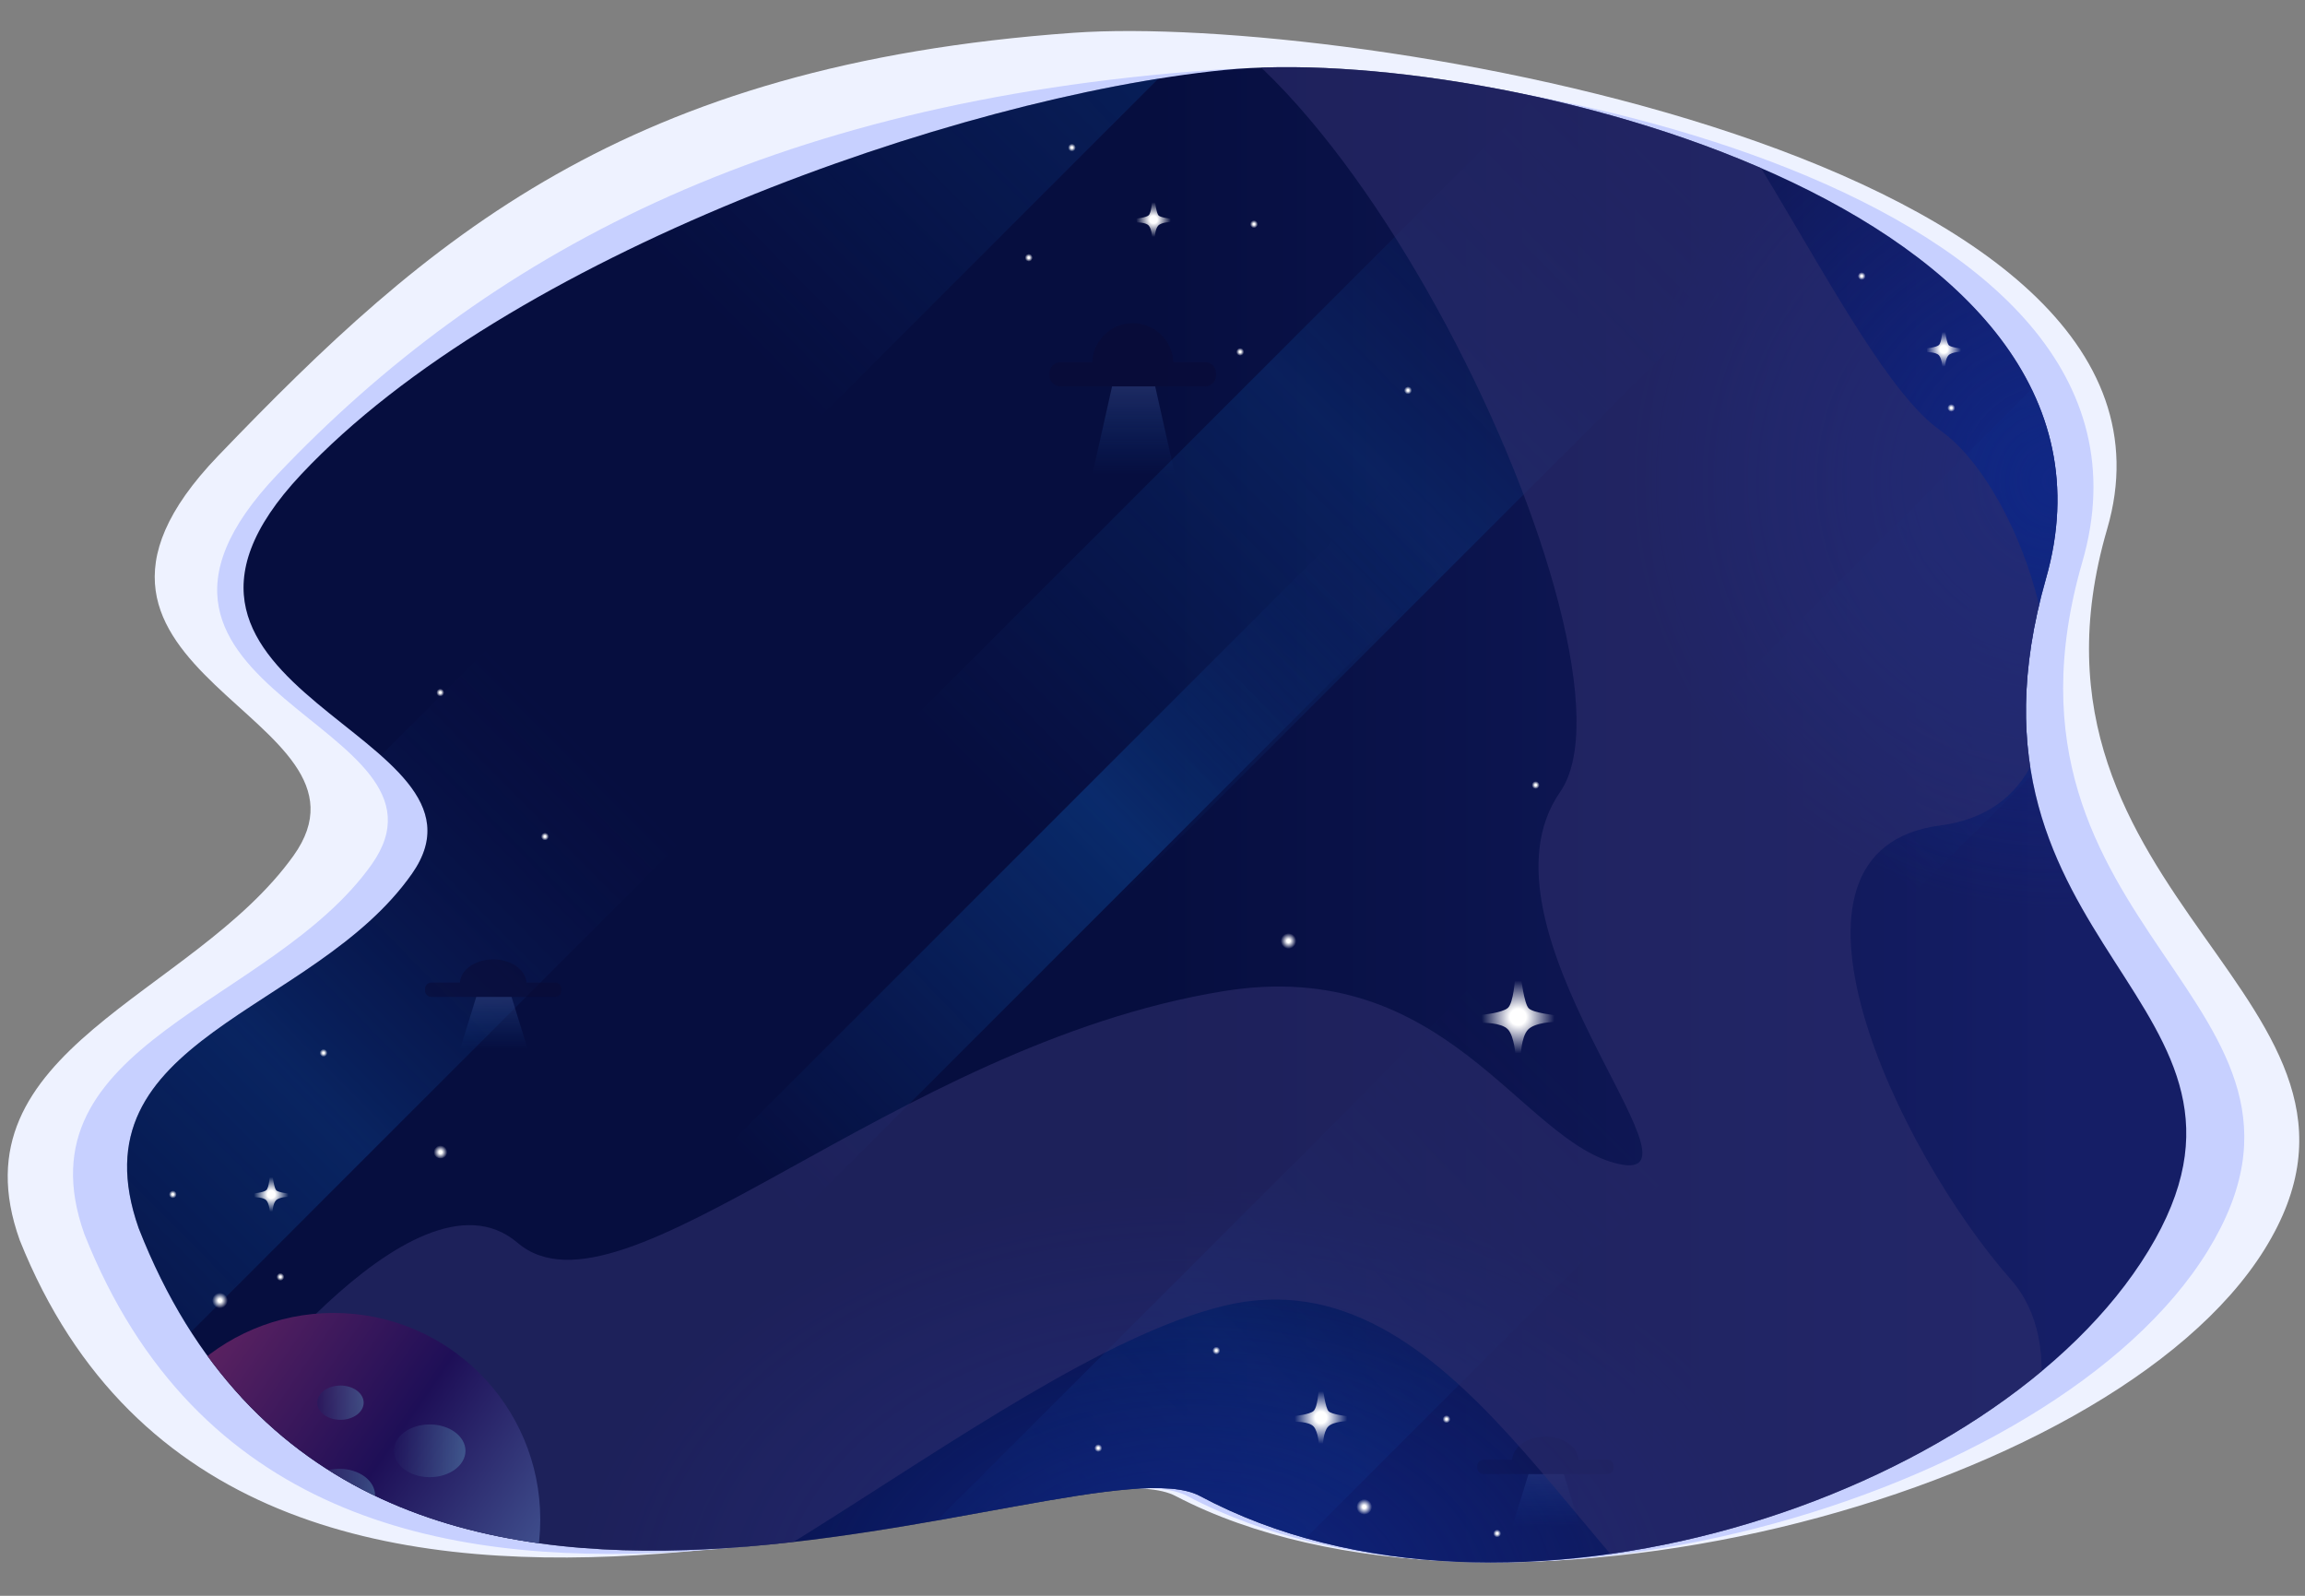 <?xml version="1.0" encoding="iso-8859-1"?>
<!-- Generator: Adobe Illustrator 23.0.0, SVG Export Plug-In . SVG Version: 6.00 Build 0)  -->
<svg version="1.1" id="&#x56FE;&#x5C42;_1" xmlns="http://www.w3.org/2000/svg" xmlns:xlink="http://www.w3.org/1999/xlink" x="0px"
	 y="0px" viewBox="0 0 1040 720" style="enable-background:new 0 0 1040 720;" xml:space="preserve">
<rect x="0" y="0" width="1040" height="720" fill="#808080" stroke="none"/>
<g>
	<path style="fill:#EEF2FF;" d="M8.912,559.569c-30.885-86.071,78.034-109.959,123.487-173.448S3.884,304.088,98.41,205.692
		S281.83,29.19,484.356,14.791c124.333-8.84,515.466,55.852,466.393,223.846s140.984,212.501,70.995,325.078
		S671.596,748.725,530.412,674.983C475.707,646.184,110.477,813.523,8.912,559.569z"/>
	<path style="fill:#C7D0FF;" d="M38.037,556.733c-30.582-86.071,84.636-103.196,129.642-166.684s-136.014-77.67-42.417-176.066
		S346.11,45.989,546.647,31.59c123.112-8.84,441.499,53.889,392.908,221.882c-48.591,167.993,125.858,198.319,56.557,310.897
		s-320.62,184.356-460.418,110.614C481.527,646.184,138.604,810.686,38.037,556.733z"/>
	<g>
		<defs>
			<path id="SVGID_1_" d="M62.55,554.115c-30.214-86.071,78.895-96.433,123.36-159.921s-142.445-81.815-49.974-180.211
				S430.86,43.808,552.253,31.59S971.126,93.115,923.12,261.108c-48.006,167.993,114.703,190.683,46.235,303.261
				S679.548,748.725,541.432,674.983C487.916,646.184,161.907,808.068,62.55,554.115z"/>
		</defs>
		<clipPath id="SVGID_2_">
			<use xlink:href="#SVGID_1_"  style="overflow:visible;"/>
		</clipPath>
		<linearGradient id="SVGID_3_" gradientUnits="userSpaceOnUse" x1="521.887" y1="367.645" x2="927.851" y2="367.645">
			<stop  offset="0" style="stop-color:#060E3F"/>
			<stop  offset="1" style="stop-color:#151E66"/>
		</linearGradient>
		<path style="clip-path:url(#SVGID_2_);fill:url(#SVGID_3_);" d="M62.55,554.115c-30.214-86.071,78.895-96.433,123.36-159.921
			s-142.445-81.815-49.974-180.211S430.86,43.808,552.253,31.59S971.126,93.115,923.12,261.108
			c-48.006,167.993,114.703,190.683,46.235,303.261S679.548,748.725,541.432,674.983C487.916,646.184,161.907,808.068,62.55,554.115
			z"/>
		
			<linearGradient id="SVGID_4_" gradientUnits="userSpaceOnUse" x1="-2307.405" y1="-2549.623" x2="-2304.411" y2="-2925.918" gradientTransform="matrix(1.169 1.169 -0.8 0.8 1110.726 5102.481)">
			<stop  offset="0" style="stop-color:#0C4594;stop-opacity:0"/>
			<stop  offset="0.531" style="stop-color:#0C4594"/>
			<stop  offset="1" style="stop-color:#0E1755;stop-opacity:0"/>
		</linearGradient>
		<polygon style="opacity:0.3;clip-path:url(#SVGID_2_);fill:url(#SVGID_4_);" points="387.1,349.084 474.283,436.267 
			840.303,70.247 753.12,-16.936 		"/>
		
			<linearGradient id="SVGID_5_" gradientUnits="userSpaceOnUse" x1="-2458.162" y1="-2607.701" x2="-2455.169" y2="-2983.996" gradientTransform="matrix(1.169 1.169 -0.8 0.8 1110.726 5102.481)">
			<stop  offset="0" style="stop-color:#0C4594;stop-opacity:0"/>
			<stop  offset="0.531" style="stop-color:#0C4594"/>
			<stop  offset="1" style="stop-color:#0E1755;stop-opacity:0"/>
		</linearGradient>
		<polygon style="opacity:0.3;clip-path:url(#SVGID_2_);fill:url(#SVGID_5_);" points="257.361,126.431 344.543,213.614 
			710.564,-152.407 623.381,-239.589 		"/>
		
			<linearGradient id="SVGID_6_" gradientUnits="userSpaceOnUse" x1="-2155.113" y1="-2781.11" x2="-2152.119" y2="-3157.405" gradientTransform="matrix(1.169 1.169 -0.8 0.8 1110.726 5102.481)">
			<stop  offset="0" style="stop-color:#0C4594;stop-opacity:0"/>
			<stop  offset="0.531" style="stop-color:#0C4594"/>
			<stop  offset="1" style="stop-color:#0E1755;stop-opacity:0"/>
		</linearGradient>
		<polygon style="opacity:0.3;clip-path:url(#SVGID_2_);fill:url(#SVGID_6_);" points="750.258,341.908 837.44,429.091 
			1203.461,63.071 1116.278,-24.112 		"/>
		
			<linearGradient id="SVGID_7_" gradientUnits="userSpaceOnUse" x1="-2402.981" y1="-2074.018" x2="-2399.988" y2="-2450.312" gradientTransform="matrix(1.169 1.169 -0.8 0.8 1110.726 5102.481)">
			<stop  offset="0" style="stop-color:#0C4594;stop-opacity:0"/>
			<stop  offset="0.531" style="stop-color:#0C4594"/>
			<stop  offset="1" style="stop-color:#0E1755;stop-opacity:0"/>
		</linearGradient>
		<polygon style="opacity:0.4;clip-path:url(#SVGID_2_);fill:url(#SVGID_7_);" points="-105.041,617.817 -17.859,705 
			348.162,338.98 260.979,251.797 		"/>
		
			<linearGradient id="SVGID_8_" gradientUnits="userSpaceOnUse" x1="-2148.003" y1="-2263.599" x2="-2145.009" y2="-2639.893" gradientTransform="matrix(1.169 1.169 -0.8 0.8 1110.726 5102.481)">
			<stop  offset="0" style="stop-color:#0C4594;stop-opacity:0"/>
			<stop  offset="0.531" style="stop-color:#0C4594"/>
			<stop  offset="1" style="stop-color:#0E1755;stop-opacity:0"/>
		</linearGradient>
		<polygon style="opacity:0.3;clip-path:url(#SVGID_2_);fill:url(#SVGID_8_);" points="344.609,764.175 431.792,851.358 
			797.812,485.338 710.629,398.155 		"/>
		
			<linearGradient id="SVGID_9_" gradientUnits="userSpaceOnUse" x1="566.227" y1="-2378.811" x2="569.221" y2="-2755.106" gradientTransform="matrix(0.422 0.422 -0.8 0.8 -1797.032 2194.724)">
			<stop  offset="0" style="stop-color:#0C4594;stop-opacity:0"/>
			<stop  offset="0.531" style="stop-color:#0C4594"/>
			<stop  offset="1" style="stop-color:#0E1755;stop-opacity:0"/>
		</linearGradient>
		<polygon style="opacity:0.5;clip-path:url(#SVGID_2_);fill:url(#SVGID_9_);" points="305.045,540.294 336.517,571.767 
			702.538,205.746 671.065,174.274 		"/>
		<g style="opacity:0.5;clip-path:url(#SVGID_2_);">
			<linearGradient id="SVGID_10_" gradientUnits="userSpaceOnUse" x1="511.486" y1="213.804" x2="511.486" y2="172.115">
				<stop  offset="0" style="stop-color:#0C4594;stop-opacity:0"/>
				<stop  offset="1" style="stop-color:#394987"/>
			</linearGradient>
			<polygon style="fill:url(#SVGID_10_);" points="530.56,216.069 492.413,216.069 502.988,168.857 519.985,168.857 			"/>
			<path style="fill:#090933;" d="M543.836,174.333h-65.454c-2.654,0-4.825-2.171-4.825-4.825v-1.264
				c0-2.654,2.171-4.825,4.825-4.825h65.454c2.654,0,4.825,2.171,4.825,4.825v1.264C548.661,172.162,546.49,174.333,543.836,174.333
				z"/>
			<path style="fill:#090933;" d="M529.422,164.131c0,10.114-36.627,10.114-36.627,0s8.199-18.314,18.314-18.314
				C521.223,145.817,529.422,154.016,529.422,164.131z"/>
		</g>
		<g style="opacity:0.5;clip-path:url(#SVGID_2_);">
			<linearGradient id="SVGID_11_" gradientUnits="userSpaceOnUse" x1="697.609" y1="688.547" x2="697.609" y2="663.78">
				<stop  offset="0" style="stop-color:#0C4594;stop-opacity:0"/>
				<stop  offset="1" style="stop-color:#394987"/>
			</linearGradient>
			<polygon style="fill:url(#SVGID_11_);" points="713.237,689.892 681.981,689.892 690.646,661.844 704.572,661.844 			"/>
			<path style="fill:#090933;" d="M725.201,665.097h-55.803c-1.577,0-2.866-1.29-2.866-2.866v-0.751c0-1.577,1.29-2.866,2.866-2.866
				h55.803c1.577,0,2.867,1.29,2.867,2.866v0.751C728.068,663.807,726.778,665.097,725.201,665.097z"/>
			<path style="fill:#090933;" d="M712.305,659.036c0,6.009-30.01,6.009-30.01,0s6.718-10.88,15.005-10.88
				C705.587,648.156,712.305,653.027,712.305,659.036z"/>
		</g>
		<g style="opacity:0.5;clip-path:url(#SVGID_2_);">
			<linearGradient id="SVGID_12_" gradientUnits="userSpaceOnUse" x1="222.842" y1="473.258" x2="222.842" y2="448.492">
				<stop  offset="0" style="stop-color:#0C4594;stop-opacity:0"/>
				<stop  offset="1" style="stop-color:#394987"/>
			</linearGradient>
			<polygon style="fill:url(#SVGID_12_);" points="238.47,474.604 207.214,474.604 215.879,446.556 229.805,446.556 			"/>
			<path style="fill:#090933;" d="M250.434,449.809h-55.803c-1.577,0-2.867-1.29-2.867-2.866v-0.751c0-1.577,1.29-2.866,2.867-2.866
				h55.803c1.577,0,2.866,1.29,2.866,2.866v0.751C253.301,448.519,252.011,449.809,250.434,449.809z"/>
			<path style="fill:#090933;" d="M237.538,443.748c0,6.009-30.01,6.009-30.01,0c0-6.009,6.718-10.88,15.005-10.88
				C230.82,432.868,237.538,437.739,237.538,443.748z"/>
		</g>
		<radialGradient id="SVGID_13_" cx="927.899" cy="217.013" r="193.382" gradientUnits="userSpaceOnUse">
			<stop  offset="0" style="stop-color:#102785"/>
			<stop  offset="1" style="stop-color:#112586;stop-opacity:0"/>
		</radialGradient>
		<circle style="clip-path:url(#SVGID_2_);fill:url(#SVGID_13_);" cx="927.899" cy="217.013" r="193.382"/>
		
			<radialGradient id="SVGID_14_" cx="-1372.393" cy="727.851" r="193.382" gradientTransform="matrix(1.443 0 0 1 2517.838 0)" gradientUnits="userSpaceOnUse">
			<stop  offset="0" style="stop-color:#102785"/>
			<stop  offset="1" style="stop-color:#112586;stop-opacity:0"/>
		</radialGradient>
		<ellipse style="clip-path:url(#SVGID_2_);fill:url(#SVGID_14_);" cx="536.981" cy="727.851" rx="279.119" ry="193.382"/>
		<path style="opacity:0.6;clip-path:url(#SVGID_2_);fill:#2E2E6C;" d="M720.543-4.318C770.21,0.403,831.586,163.38,875.399,194.162
			s83.849,167.321,0,178.274s-19.263,146.925,31.916,204.902c51.178,57.977-50.612,213.966-121.619,177.33
			S657.467,563.363,551.9,589.235S274.103,783.561,219.148,738.049S96.532,645.965,96.532,645.965s89.755-125.471,136.968-85.246
			s168.882-89.139,318.4-113.499c100.846-16.43,134.272,68.363,178.652,77.995c44.38,9.631-69.308-106.511-26.628-167.887
			c42.68-61.376-108.777-378.077-210.378-361.647C758.313-49.265,720.543-4.318,720.543-4.318z"/>
		<g id="&#x70B9;&#x661F;&#x7EC4;" style="clip-path:url(#SVGID_2_);">
			<radialGradient id="SVGID_15_" cx="615.542" cy="679.883" r="3.966" gradientUnits="userSpaceOnUse">
				<stop  offset="0.196" style="stop-color:#FFFFFF"/>
				<stop  offset="0.883" style="stop-color:#FFFFFF;stop-opacity:0"/>
			</radialGradient>
			<circle style="fill:url(#SVGID_15_);" cx="615.542" cy="679.883" r="3.966"/>
			<radialGradient id="SVGID_16_" cx="581.361" cy="424.559" r="3.966" gradientUnits="userSpaceOnUse">
				<stop  offset="0.196" style="stop-color:#FFFFFF"/>
				<stop  offset="0.883" style="stop-color:#FFFFFF;stop-opacity:0"/>
			</radialGradient>
			<circle style="fill:url(#SVGID_16_);" cx="581.361" cy="424.559" r="3.966"/>
			<radialGradient id="SVGID_17_" cx="99.228" cy="586.78" r="3.966" gradientUnits="userSpaceOnUse">
				<stop  offset="0.196" style="stop-color:#FFFFFF"/>
				<stop  offset="0.883" style="stop-color:#FFFFFF;stop-opacity:0"/>
			</radialGradient>
			<circle style="fill:url(#SVGID_17_);" cx="99.228" cy="586.78" r="3.966"/>
			
				<radialGradient id="SVGID_18_" cx="-3040.59" cy="-3267.635" r="3.472" gradientTransform="matrix(0.707 0.707 -0.707 0.707 38.207 4979.761)" gradientUnits="userSpaceOnUse">
				<stop  offset="0.196" style="stop-color:#FFFFFF"/>
				<stop  offset="0.883" style="stop-color:#FFFFFF;stop-opacity:0"/>
			</radialGradient>
			<circle style="fill:url(#SVGID_18_);" cx="198.752" cy="519.172" r="3.472"/>
			<radialGradient id="SVGID_19_" cx="635.277" cy="176.127" r="1.983" gradientUnits="userSpaceOnUse">
				<stop  offset="0.196" style="stop-color:#FFFFFF"/>
				<stop  offset="0.883" style="stop-color:#FFFFFF;stop-opacity:0"/>
			</radialGradient>
			<circle style="fill:url(#SVGID_19_);" cx="635.277" cy="176.127" r="1.983"/>
			<radialGradient id="SVGID_20_" cx="559.549" cy="158.753" r="1.983" gradientUnits="userSpaceOnUse">
				<stop  offset="0.196" style="stop-color:#FFFFFF"/>
				<stop  offset="0.883" style="stop-color:#FFFFFF;stop-opacity:0"/>
			</radialGradient>
			<circle style="fill:url(#SVGID_20_);" cx="559.549" cy="158.753" r="1.983"/>
			<radialGradient id="SVGID_21_" cx="565.781" cy="101.154" r="1.983" gradientUnits="userSpaceOnUse">
				<stop  offset="0.196" style="stop-color:#FFFFFF"/>
				<stop  offset="0.883" style="stop-color:#FFFFFF;stop-opacity:0"/>
			</radialGradient>
			<circle style="fill:url(#SVGID_21_);" cx="565.781" cy="101.154" r="1.983"/>
			<radialGradient id="SVGID_22_" cx="464.18" cy="116.262" r="1.983" gradientUnits="userSpaceOnUse">
				<stop  offset="0.196" style="stop-color:#FFFFFF"/>
				<stop  offset="0.883" style="stop-color:#FFFFFF;stop-opacity:0"/>
			</radialGradient>
			<circle style="fill:url(#SVGID_22_);" cx="464.18" cy="116.262" r="1.983"/>
			<radialGradient id="SVGID_23_" cx="483.631" cy="66.595" r="1.983" gradientUnits="userSpaceOnUse">
				<stop  offset="0.196" style="stop-color:#FFFFFF"/>
				<stop  offset="0.883" style="stop-color:#FFFFFF;stop-opacity:0"/>
			</radialGradient>
			<circle style="fill:url(#SVGID_23_);" cx="483.631" cy="66.595" r="1.983"/>
			<radialGradient id="SVGID_24_" cx="880.404" cy="184.059" r="1.983" gradientUnits="userSpaceOnUse">
				<stop  offset="0.196" style="stop-color:#FFFFFF"/>
				<stop  offset="0.883" style="stop-color:#FFFFFF;stop-opacity:0"/>
			</radialGradient>
			<circle style="fill:url(#SVGID_24_);" cx="880.404" cy="184.059" r="1.983"/>
			<radialGradient id="SVGID_25_" cx="839.99" cy="124.571" r="1.983" gradientUnits="userSpaceOnUse">
				<stop  offset="0.196" style="stop-color:#FFFFFF"/>
				<stop  offset="0.883" style="stop-color:#FFFFFF;stop-opacity:0"/>
			</radialGradient>
			<circle style="fill:url(#SVGID_25_);" cx="839.99" cy="124.571" r="1.983"/>
			<radialGradient id="SVGID_26_" cx="692.876" cy="354.212" r="1.983" gradientUnits="userSpaceOnUse">
				<stop  offset="0.196" style="stop-color:#FFFFFF"/>
				<stop  offset="0.883" style="stop-color:#FFFFFF;stop-opacity:0"/>
			</radialGradient>
			<circle style="fill:url(#SVGID_26_);" cx="692.876" cy="354.212" r="1.983"/>
			<radialGradient id="SVGID_27_" cx="198.657" cy="312.476" r="1.983" gradientUnits="userSpaceOnUse">
				<stop  offset="0.196" style="stop-color:#FFFFFF"/>
				<stop  offset="0.883" style="stop-color:#FFFFFF;stop-opacity:0"/>
			</radialGradient>
			<circle style="fill:url(#SVGID_27_);" cx="198.657" cy="312.477" r="1.983"/>
			<radialGradient id="SVGID_28_" cx="245.87" cy="377.441" r="1.983" gradientUnits="userSpaceOnUse">
				<stop  offset="0.196" style="stop-color:#FFFFFF"/>
				<stop  offset="0.883" style="stop-color:#FFFFFF;stop-opacity:0"/>
			</radialGradient>
			<circle style="fill:url(#SVGID_28_);" cx="245.87" cy="377.441" r="1.983"/>
			<radialGradient id="SVGID_29_" cx="126.517" cy="576.11" r="1.983" gradientUnits="userSpaceOnUse">
				<stop  offset="0.196" style="stop-color:#FFFFFF"/>
				<stop  offset="0.883" style="stop-color:#FFFFFF;stop-opacity:0"/>
			</radialGradient>
			<circle style="fill:url(#SVGID_29_);" cx="126.517" cy="576.11" r="1.983"/>
			<radialGradient id="SVGID_30_" cx="77.983" cy="538.907" r="1.983" gradientUnits="userSpaceOnUse">
				<stop  offset="0.196" style="stop-color:#FFFFFF"/>
				<stop  offset="0.883" style="stop-color:#FFFFFF;stop-opacity:0"/>
			</radialGradient>
			<circle style="fill:url(#SVGID_30_);" cx="77.983" cy="538.907" r="1.983"/>
			<radialGradient id="SVGID_31_" cx="145.968" cy="475.076" r="1.983" gradientUnits="userSpaceOnUse">
				<stop  offset="0.196" style="stop-color:#FFFFFF"/>
				<stop  offset="0.883" style="stop-color:#FFFFFF;stop-opacity:0"/>
			</radialGradient>
			<circle style="fill:url(#SVGID_31_);" cx="145.968" cy="475.076" r="1.983"/>
			<radialGradient id="SVGID_32_" cx="495.529" cy="653.35" r="1.983" gradientUnits="userSpaceOnUse">
				<stop  offset="0.196" style="stop-color:#FFFFFF"/>
				<stop  offset="0.883" style="stop-color:#FFFFFF;stop-opacity:0"/>
			</radialGradient>
			<circle style="fill:url(#SVGID_32_);" cx="495.529" cy="653.35" r="1.983"/>
			<radialGradient id="SVGID_33_" cx="675.502" cy="691.875" r="1.983" gradientUnits="userSpaceOnUse">
				<stop  offset="0.196" style="stop-color:#FFFFFF"/>
				<stop  offset="0.883" style="stop-color:#FFFFFF;stop-opacity:0"/>
			</radialGradient>
			<circle style="fill:url(#SVGID_33_);" cx="675.502" cy="691.875" r="1.983"/>
			<radialGradient id="SVGID_34_" cx="652.651" cy="640.319" r="1.983" gradientUnits="userSpaceOnUse">
				<stop  offset="0.196" style="stop-color:#FFFFFF"/>
				<stop  offset="0.883" style="stop-color:#FFFFFF;stop-opacity:0"/>
			</radialGradient>
			<circle style="fill:url(#SVGID_34_);" cx="652.651" cy="640.319" r="1.983"/>
			<radialGradient id="SVGID_35_" cx="548.784" cy="609.348" r="1.983" gradientUnits="userSpaceOnUse">
				<stop  offset="0.196" style="stop-color:#FFFFFF"/>
				<stop  offset="0.883" style="stop-color:#FFFFFF;stop-opacity:0"/>
			</radialGradient>
			<circle style="fill:url(#SVGID_35_);" cx="548.784" cy="609.348" r="1.983"/>
		</g>
		<g id="&#x83F1;&#x661F;&#x7EC4;_1_" style="clip-path:url(#SVGID_2_);">
			<radialGradient id="SVGID_36_" cx="684.945" cy="458.835" r="18.608" gradientUnits="userSpaceOnUse">
				<stop  offset="0.196" style="stop-color:#FFFFFF"/>
				<stop  offset="0.883" style="stop-color:#FFFFFF;stop-opacity:0"/>
			</radialGradient>
			<path style="fill:url(#SVGID_36_);" d="M703.074,459.59l-1.564-1.564c0,0-9.705-1.018-11.766-3.079s-3.479-13.866-3.479-13.866
				l-1.32-1.32l-1.351,1.351c0,0-0.657,11.421-3.288,13.675s-11.791,3.104-11.791,3.104l-1.7,1.7l1.893,1.893
				c0,0,8.654-0.222,11.643,2.956c2.989,3.178,3.492,12.368,3.492,12.368l1.102,1.102l1.219-1.219c0,0,0.099-8.786,3.264-12.14
				s12.166-3.479,12.166-3.479L703.074,459.59z"/>
			<radialGradient id="SVGID_37_" cx="595.996" cy="639.564" r="13.449" gradientUnits="userSpaceOnUse">
				<stop  offset="0.196" style="stop-color:#FFFFFF"/>
				<stop  offset="0.883" style="stop-color:#FFFFFF;stop-opacity:0"/>
			</radialGradient>
			<path style="fill:url(#SVGID_37_);" d="M609.1,640.11l-1.13-1.131c0,0-7.015-0.736-8.504-2.225s-2.515-10.022-2.515-10.022
				l-0.954-0.954l-0.976,0.976c0,0-0.475,8.255-2.377,9.884s-8.522,2.243-8.522,2.243l-1.228,1.228l1.368,1.368
				c0,0,6.255-0.16,8.415,2.136c2.16,2.297,2.524,8.939,2.524,8.939l0.797,0.797l0.881-0.881c0,0,0.071-6.35,2.359-8.774
				s8.794-2.515,8.794-2.515L609.1,640.11z"/>
			<radialGradient id="SVGID_38_" cx="122.362" cy="538.907" r="8.843" gradientUnits="userSpaceOnUse">
				<stop  offset="0.196" style="stop-color:#FFFFFF"/>
				<stop  offset="0.883" style="stop-color:#FFFFFF;stop-opacity:0"/>
			</radialGradient>
			<path style="fill:url(#SVGID_38_);" d="M130.978,539.266l-0.743-0.743c0,0-4.612-0.484-5.592-1.463
				c-0.979-0.979-1.654-6.59-1.654-6.59l-0.627-0.627l-0.642,0.642c0,0-0.312,5.428-1.563,6.499
				c-1.251,1.071-5.604,1.475-5.604,1.475l-0.808,0.808l0.899,0.899c0,0,4.113-0.105,5.533,1.405s1.659,5.878,1.659,5.878
				l0.524,0.524l0.579-0.58c0,0,0.047-4.175,1.551-5.769c1.504-1.594,5.782-1.654,5.782-1.654L130.978,539.266z"/>
			<radialGradient id="SVGID_39_" cx="520.457" cy="99.077" r="8.843" gradientUnits="userSpaceOnUse">
				<stop  offset="0.196" style="stop-color:#FFFFFF"/>
				<stop  offset="0.883" style="stop-color:#FFFFFF;stop-opacity:0"/>
			</radialGradient>
			<path style="fill:url(#SVGID_39_);" d="M529.073,99.436l-0.743-0.743c0,0-4.612-0.484-5.592-1.463
				c-0.979-0.979-1.654-6.59-1.654-6.59l-0.627-0.627l-0.642,0.642c0,0-0.312,5.428-1.563,6.499
				c-1.251,1.071-5.604,1.475-5.604,1.475l-0.808,0.808l0.899,0.899c0,0,4.113-0.105,5.533,1.405s1.659,5.878,1.659,5.878
				l0.524,0.524l0.579-0.579c0,0,0.047-4.175,1.551-5.769s5.782-1.654,5.782-1.654L529.073,99.436z"/>
			<radialGradient id="SVGID_40_" cx="877.005" cy="157.62" r="8.843" gradientUnits="userSpaceOnUse">
				<stop  offset="0.196" style="stop-color:#FFFFFF"/>
				<stop  offset="0.883" style="stop-color:#FFFFFF;stop-opacity:0"/>
			</radialGradient>
			<path style="fill:url(#SVGID_40_);" d="M885.62,157.979l-0.743-0.743c0,0-4.612-0.484-5.592-1.463s-1.654-6.59-1.654-6.59
				l-0.627-0.627l-0.642,0.642c0,0-0.312,5.428-1.563,6.499c-1.251,1.071-5.604,1.475-5.604,1.475l-0.808,0.808l0.899,0.899
				c0,0,4.113-0.105,5.533,1.405s1.659,5.878,1.659,5.878l0.524,0.524l0.579-0.579c0,0,0.047-4.175,1.551-5.769
				c1.504-1.594,5.782-1.654,5.782-1.654L885.62,157.979z"/>
		</g>
		<g style="clip-path:url(#SVGID_2_);">
			<linearGradient id="SVGID_41_" gradientUnits="userSpaceOnUse" x1="74.184" y1="632.88" x2="227.603" y2="738.776">
				<stop  offset="0" style="stop-color:#5C2261"/>
				<stop  offset="0.509" style="stop-color:#1E0F57"/>
				<stop  offset="1" style="stop-color:#435693"/>
			</linearGradient>
			<circle style="fill:url(#SVGID_41_);" cx="150.557" cy="685.596" r="93.207"/>
			<linearGradient id="SVGID_42_" gradientUnits="userSpaceOnUse" x1="143.127" y1="632.871" x2="164.083" y2="632.871">
				<stop  offset="0" style="stop-color:#21195E"/>
				<stop  offset="1" style="stop-color:#5586AE"/>
			</linearGradient>
			<ellipse style="opacity:0.5;fill:url(#SVGID_42_);" cx="153.605" cy="632.871" rx="10.476" ry="7.731"/>
			<linearGradient id="SVGID_43_" gradientUnits="userSpaceOnUse" x1="177.763" y1="654.589" x2="210.018" y2="654.589">
				<stop  offset="0" style="stop-color:#21195E"/>
				<stop  offset="1" style="stop-color:#5586AE"/>
			</linearGradient>
			<ellipse style="opacity:0.5;fill:url(#SVGID_43_);" cx="193.891" cy="654.589" rx="16.124" ry="11.899"/>
			<linearGradient id="SVGID_44_" gradientUnits="userSpaceOnUse" x1="136.972" y1="674.607" x2="169.226" y2="674.607">
				<stop  offset="0" style="stop-color:#21195E"/>
				<stop  offset="1" style="stop-color:#5586AE"/>
			</linearGradient>
			<ellipse style="opacity:0.5;fill:url(#SVGID_44_);" cx="153.099" cy="674.607" rx="16.124" ry="11.899"/>
		</g>
	</g>
</g>
</svg>
